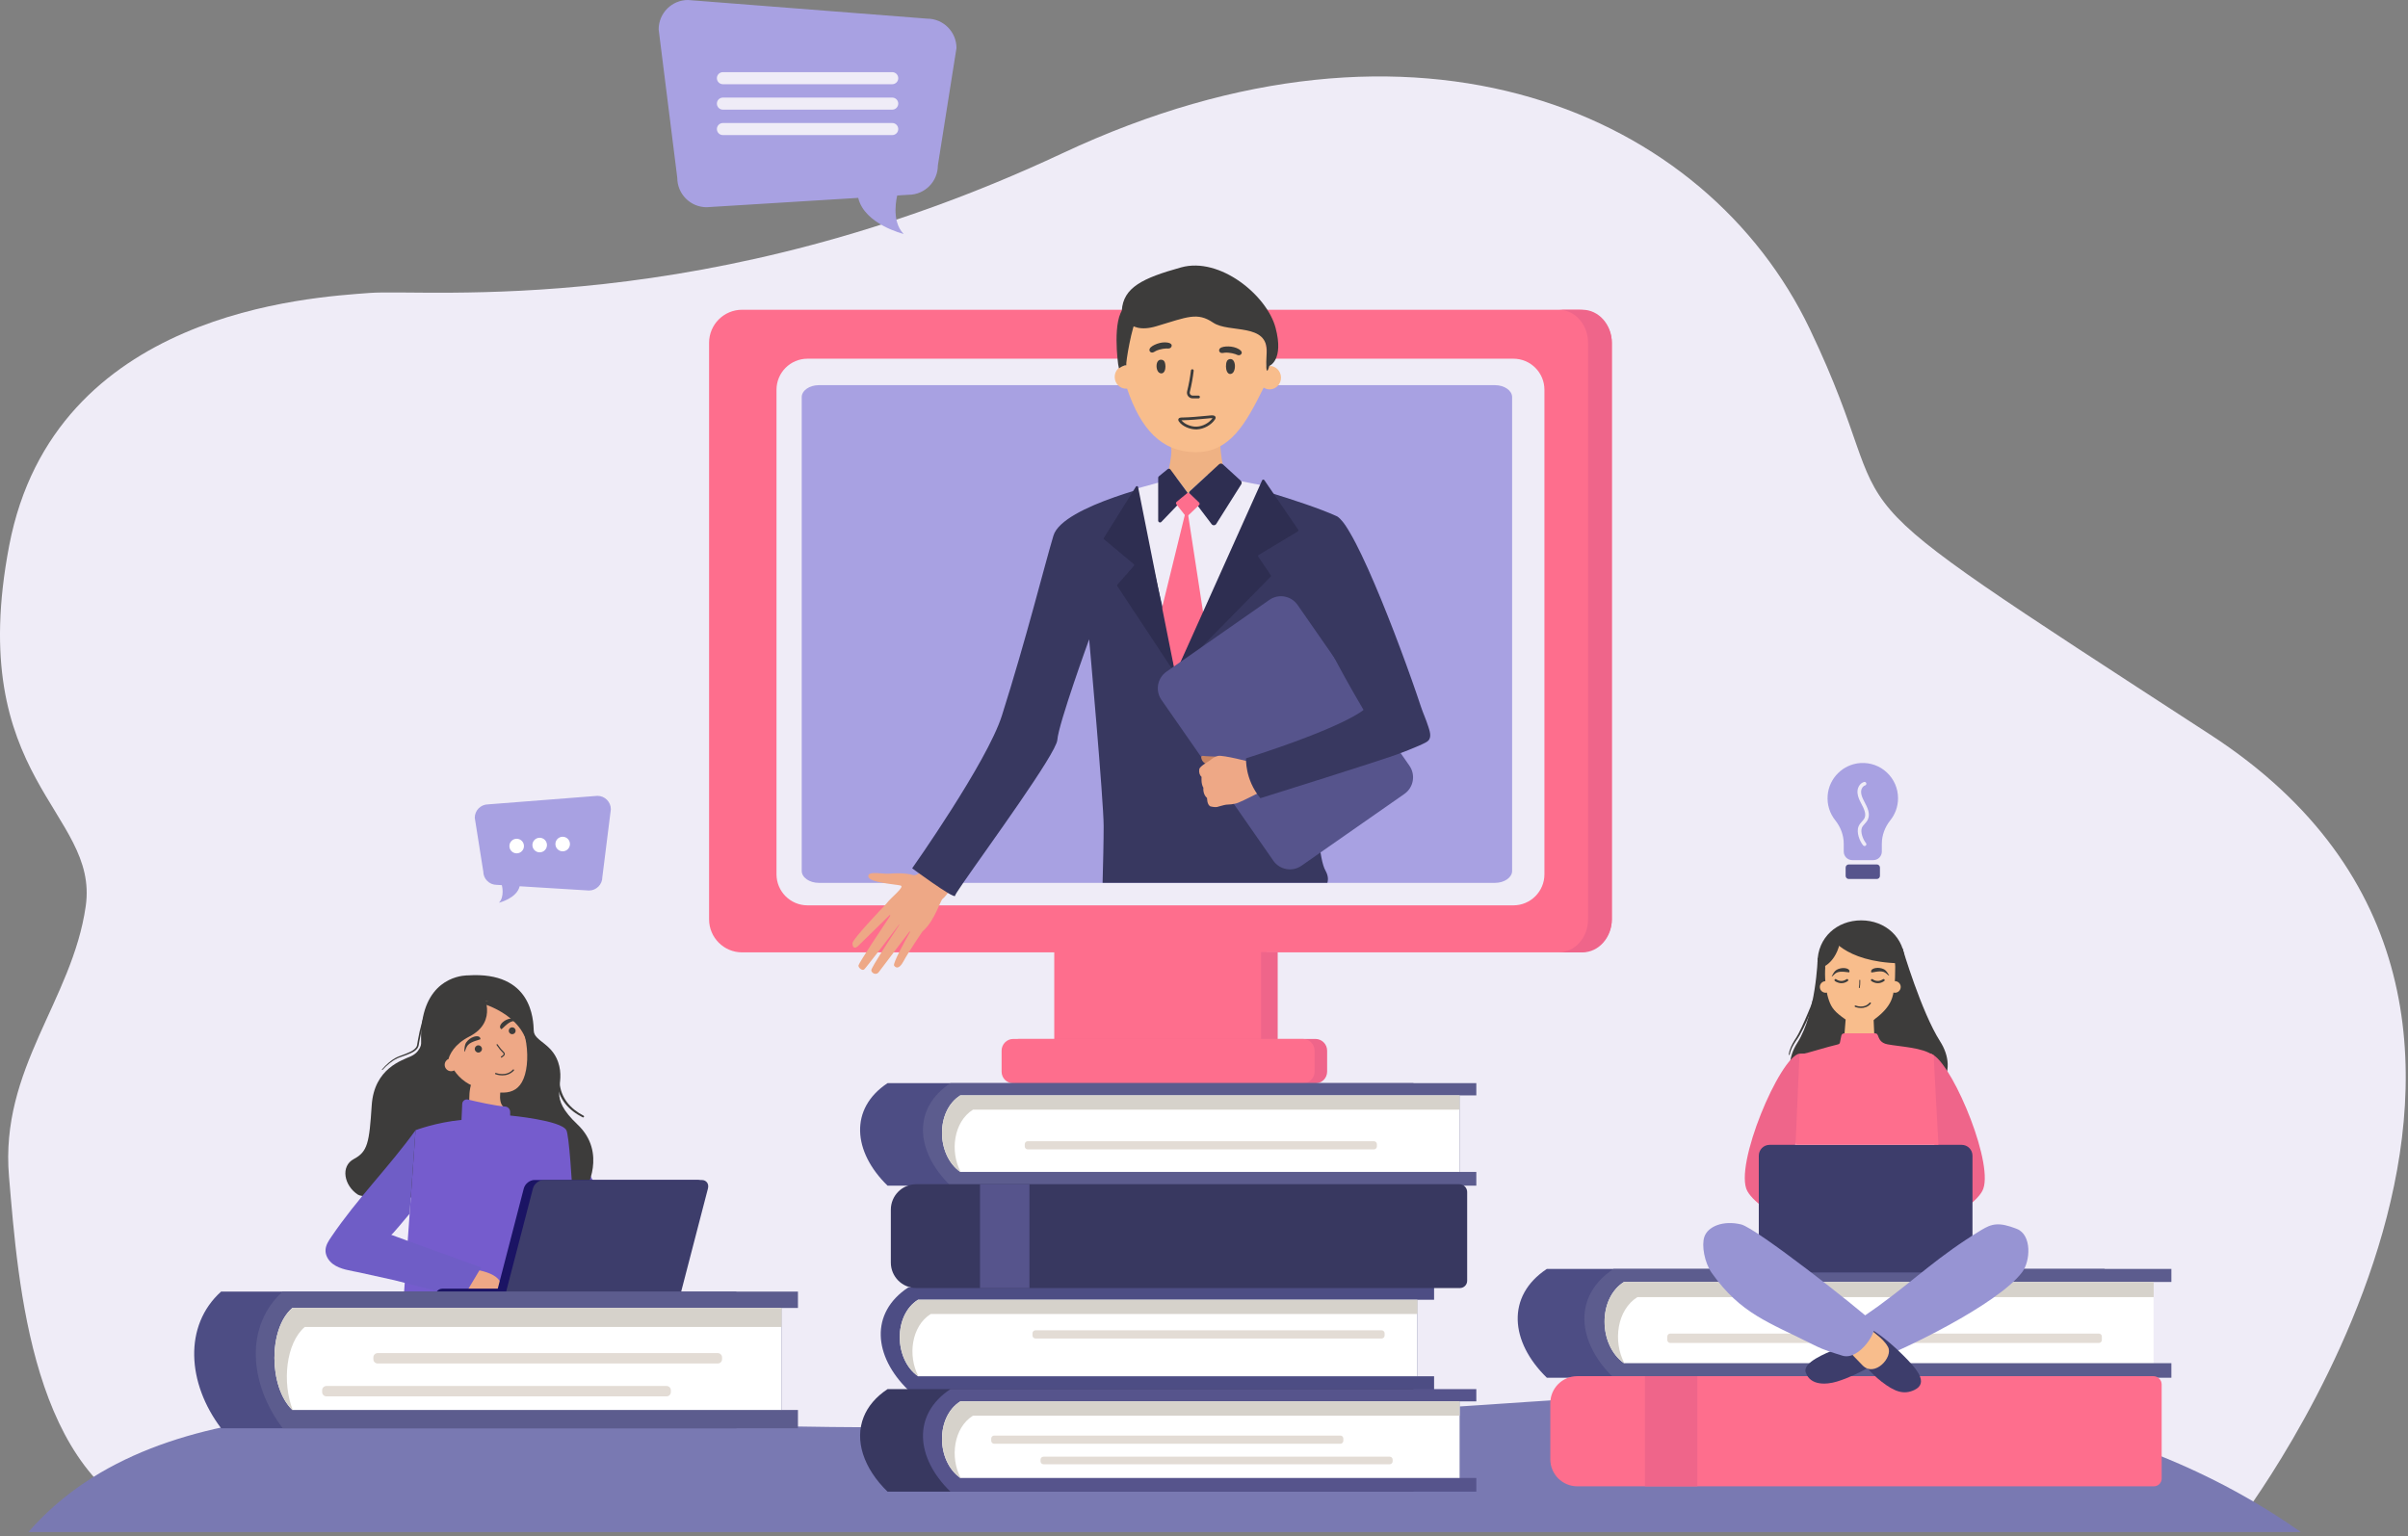<svg width="605" height="386" viewBox="0 0 605 386" fill="none" xmlns="http://www.w3.org/2000/svg">
<rect x="0" y="0" width="605" height="386" fill="#808080" stroke="none"/>
<path d="M562.146 382.891C562.146 382.891 661.669 253.744 555.36 184.639C449.05 115.535 480.717 137.058 454.705 82.681C428.692 28.302 356.31 -3.418 266.964 38.499C177.618 80.415 107.499 72.486 92.795 73.619C78.092 74.753 13.627 78.15 2.318 137.06C-8.991 195.97 24.936 203.9 21.544 227.69C18.15 251.477 -0.058 268.472 2.261 295.659C4.578 322.848 7.973 371.561 40.771 382.891H562.146Z" fill="#EFECF7"/>
<path d="M578.082 385.001H7.129C7.129 385.001 7.138 384.99 7.14 384.988C40.698 346.413 108.279 354.695 154.002 356.984C172.235 357.9 190.5 358.415 208.771 358.594C210.686 358.614 212.602 358.63 214.516 358.639C217.322 358.657 220.128 358.666 222.934 358.668C224.794 358.668 226.656 358.668 228.516 358.668C272.467 358.548 316.454 356.638 360.265 353.863C422.54 349.913 489.519 342.567 547.578 367.88C549.117 368.553 550.651 369.246 552.178 369.967C561.051 374.135 569.701 379.104 578.082 385.003V385.001Z" fill="#7979B2"/>
<path d="M396.675 77.84H186.447C181.867 77.84 178.154 81.559 178.154 86.147V231.019C178.154 235.607 181.867 239.326 186.447 239.326H264.878V262.153H318.244V239.326H396.675C401.255 239.326 404.968 235.607 404.968 231.019V86.147C404.968 81.559 401.255 77.84 396.675 77.84Z" fill="#FE6E8D"/>
<path d="M404.965 86.144V231.019C404.965 235.607 401.657 239.326 397.578 239.326H391.602C395.684 239.326 398.992 235.607 398.992 231.019V86.144C398.992 81.557 395.684 77.84 391.602 77.84H397.578C401.657 77.84 404.965 81.557 404.965 86.144Z" fill="#EF658A"/>
<path d="M380.236 90.14H202.888C198.583 90.14 195.093 93.636 195.093 97.949V219.7C195.093 224.013 198.583 227.509 202.888 227.509H380.236C384.541 227.509 388.031 224.013 388.031 219.7V97.949C388.031 93.636 384.541 90.14 380.236 90.14Z" fill="#EFECF7"/>
<path d="M379.915 99.798V218.848C379.915 220.505 377.98 221.86 375.618 221.86H205.728C203.366 221.86 201.431 220.505 201.431 218.848V99.798C201.431 98.144 203.366 96.788 205.728 96.788H375.618C377.98 96.788 379.915 98.146 379.915 99.798Z" fill="#A8A1E2"/>
<path d="M316.834 262.082H321.016V239.256H316.834V262.082Z" fill="#EF658A"/>
<path d="M291.168 177.57C291.168 177.57 291.157 177.57 291.15 177.568C291.155 177.568 291.161 177.568 291.166 177.57H291.168Z" fill="#242C37"/>
<path d="M306.535 111.19C306.535 111.19 306.899 119.07 308.983 121.489C310.207 122.91 303.797 124.682 298.735 124.771C295.187 124.832 292.436 122.828 292.436 122.828C292.436 122.828 294.981 113.964 294.137 112.196C293.295 110.428 306.535 111.19 306.535 111.19Z" fill="#EFB284"/>
<path d="M318.905 91.96C318.656 91.967 318.418 92.01 318.19 92.081C318.314 89.778 318.308 86.8 317.808 85.186C315.423 77.468 308.209 73.932 300.554 73.871C292.97 73.81 285.695 76.951 283.17 84.519C282.611 86.197 282.724 89.345 282.794 91.79C281.235 91.854 280.013 93.203 280.063 94.816C280.113 96.441 281.427 97.722 283.002 97.674C283.059 97.674 283.113 97.665 283.17 97.661C286.623 107.84 291.829 113.558 300.328 113.626C308.987 113.697 312.929 106.623 317.493 97.403C317.955 97.699 318.5 97.865 319.084 97.847C320.659 97.799 321.894 96.444 321.846 94.816C321.797 93.191 320.482 91.911 318.907 91.958L318.905 91.96Z" fill="#F8BD8C"/>
<path d="M292.759 91.462C292.644 90.789 292.334 90.397 291.653 90.397C291.148 90.397 290.612 90.816 290.576 91.92C290.569 92.142 290.594 92.362 290.634 92.579C290.673 92.785 290.743 92.983 290.836 93.173C291.017 93.547 291.331 93.81 291.755 93.835C292.119 93.855 292.42 93.599 292.58 93.27C292.761 92.903 292.816 92.482 292.816 92.076C292.816 91.87 292.793 91.666 292.759 91.462Z" fill="#3D3C3B"/>
<path d="M308.062 91.414C308.096 91.162 308.164 90.904 308.284 90.698C308.591 90.165 309.442 90.025 309.877 90.596C310.155 90.965 310.246 91.412 310.27 91.874C310.282 92.115 310.264 92.357 310.225 92.595C310.191 92.822 310.126 93.037 310.037 93.246C309.865 93.649 309.569 93.948 309.128 93.984C308.752 94.014 308.447 93.726 308.284 93.386C308.094 92.989 308.028 92.529 308.019 92.085C308.014 91.861 308.033 91.636 308.064 91.414H308.062Z" fill="#3D3C3B"/>
<path d="M311.732 88.107C311.135 87.529 310.2 87.232 309.368 87.117C308.91 87.053 308.444 87.04 307.98 87.078C307.279 87.139 306.349 87.307 306.295 88.01C306.283 88.155 306.331 88.304 306.417 88.415C306.627 88.69 306.865 88.737 307.256 88.699C307.634 88.662 307.777 88.56 308.691 88.638C309.275 88.694 309.856 88.808 310.408 89C310.524 89.048 310.635 89.102 310.75 89.15C311.114 89.302 311.445 89.352 311.743 89.095C311.809 89.041 311.854 88.978 311.904 88.907C312.04 88.712 312.031 88.402 311.73 88.105L311.732 88.107Z" fill="#3D3C3B"/>
<path d="M301.118 100.109H299.64C299.194 100.109 298.785 99.907 298.513 99.553C298.246 99.207 298.153 98.762 298.258 98.336C298.696 96.555 299.018 94.794 299.215 93.1C299.237 92.908 299.412 92.77 299.602 92.792C299.792 92.815 299.93 92.989 299.907 93.184C299.708 94.909 299.38 96.7 298.934 98.511C298.882 98.724 298.927 98.948 299.063 99.123C299.201 99.302 299.412 99.406 299.642 99.406H301.12C301.312 99.406 301.468 99.565 301.468 99.76C301.468 99.954 301.312 100.113 301.12 100.113L301.118 100.109Z" fill="#3D3C3B"/>
<path d="M233.487 215.636C233.487 215.636 231.36 220.496 229.324 219.886C227.287 219.276 224.262 219.455 223.314 219.56C222.044 219.7 217.915 218.73 218.159 220.276C218.401 221.822 224.9 222.187 226.26 222.524C227.461 222.821 223.791 225.557 222.683 227.107C221.252 228.605 214.218 236.021 214.19 237.005C214.161 238.1 214.724 238.546 215.578 237.733C216.272 237.071 221.61 231.833 223.563 229.915C223.606 229.972 223.651 230.026 223.696 230.083C221.8 232.928 215.885 241.842 215.693 242.581C215.557 243.098 216.598 244.025 217.1 243.63C217.512 243.306 223.719 235.185 225.893 232.332C225.914 232.35 225.934 232.366 225.957 232.384C224.058 235.255 218.872 243.168 218.906 243.825C218.942 244.528 220.108 245.158 220.748 244.333C221.268 243.664 226.55 236.683 228.523 234.075C228.572 234.097 228.622 234.12 228.672 234.14C227.346 236.502 224.273 242.103 224.631 242.638C224.907 243.052 225.767 243.891 227.004 241.563C228.24 239.238 231.763 234.072 231.772 234.059C231.824 234.02 231.874 233.977 231.923 233.934C234.971 231.173 236.232 226.21 236.874 225.831C237.515 225.453 240.314 221.497 240.314 221.497L233.492 215.638L233.487 215.636Z" fill="#EEA886"/>
<path d="M358.815 182.488C358.31 180.845 357.573 179.295 357.032 177.667C356.281 175.396 355.498 173.132 354.699 170.875C353.767 168.245 352.812 165.621 351.834 163.007C350.796 160.231 349.735 157.466 348.639 154.71C347.569 152.008 346.469 149.315 345.324 146.645C344.293 144.231 343.225 141.831 342.091 139.46C341.172 137.545 340.218 135.646 339.14 133.814C338.432 132.606 337.679 131.348 336.681 130.356C336.423 130.1 336.14 129.848 335.807 129.698C327.429 125.886 308.329 120.671 308.327 120.671C307.091 120.333 305.1 121.487 303.896 121.777C300.292 122.649 298.751 127.436 293.852 120.94C293.852 120.94 266.966 126.938 264.672 134.599C262.377 142.262 257.922 160.256 251.722 179.83C248.016 191.536 229.177 218.204 229.177 218.204C229.177 218.204 231.686 220.058 234.286 221.854C237.071 223.78 239.956 225.643 239.956 225.088C239.956 224.902 240.73 223.712 242.008 221.854C248.054 213.075 265.394 189.36 265.649 185.945C265.955 181.808 273.646 160.65 273.646 160.65C273.646 160.65 277.289 201.33 277.289 207.613C277.289 211.418 277.137 217.581 277.02 221.854H333.495C333.778 220.945 333.658 219.927 333.022 218.789C331.42 215.922 330.836 206.588 330.755 196.307C331.207 196.167 331.655 196.029 332.108 195.886C334.979 194.986 337.846 194.068 340.706 193.13C343.449 192.23 346.189 191.307 348.904 190.34C351.097 189.558 353.283 188.753 355.425 187.844C356.109 187.554 356.801 187.282 357.469 186.947C357.917 186.722 358.412 186.523 358.785 186.18C359.824 185.24 359.152 183.56 358.822 182.481L358.815 182.488ZM342.582 178.39C342.134 179.508 336.837 181.84 330.852 184.166C331.115 172.482 331.775 162.393 332.051 162.257C332.662 161.949 343.652 175.736 342.582 178.39Z" fill="#383860"/>
<path d="M281.846 78.017C281.846 78.017 282.688 84.329 290.528 81.983C298.368 79.639 300.799 78.377 304.806 81.081C308.811 83.785 318.67 81.029 318.242 88.629C317.814 96.228 318.905 91.958 318.905 91.958C318.905 91.958 322.643 90.562 320.484 82.384C318.323 74.207 306.473 64.488 296.751 67.194C287.028 69.9 282.249 72.244 281.848 78.014L281.846 78.017Z" fill="#3D3C3B"/>
<path d="M280.932 91.543C280.932 91.543 279.328 80.168 282.502 77.266C285.677 74.365 286.908 78.103 285.647 79.945C284.387 81.788 282.796 91.138 282.975 91.813C282.975 91.813 282.534 91.611 281.136 92.556L280.932 91.541V91.543Z" fill="#3D3C3B"/>
<path d="M300.504 107.915C299.047 107.915 297.058 107.178 296.183 105.897C296.07 105.732 296.024 105.578 296.042 105.428C296.106 104.923 296.739 104.921 297.045 104.918H297.119C299.086 104.88 301.086 104.687 303.018 104.504L303.892 104.42C304.498 104.349 305.111 104.311 305.344 104.694C305.43 104.832 305.487 105.066 305.272 105.387C304.333 106.797 302.509 107.81 300.735 107.912C300.661 107.917 300.584 107.919 300.504 107.919V107.915ZM296.834 105.616C297.642 106.664 299.452 107.287 300.695 107.214C302.231 107.126 303.808 106.267 304.645 105.068C304.523 105.059 304.319 105.063 303.969 105.104C303.926 105.109 303.892 105.113 303.865 105.115L303.082 105.19C301.136 105.376 299.122 105.571 297.131 105.607H297.045C296.999 105.607 296.916 105.607 296.834 105.614V105.616Z" fill="#3D3C3B"/>
<path d="M318.78 122.291L300.009 161.01C300.009 161.01 294.54 159.843 293.866 159.322C293.189 158.801 285.471 122.815 285.471 122.815L290.992 121.292L295.574 120.027L298.332 123.769C298.355 123.801 298.375 123.835 298.387 123.871C298.389 123.873 298.389 123.871 298.389 123.871C298.497 123.835 298.613 123.837 298.715 123.882C298.733 123.715 298.81 123.554 298.941 123.434L303.46 119.274L311.85 120.929L318.78 122.293V122.291Z" fill="#EFECF7"/>
<path d="M298.292 124.37L295.769 127.001L291.793 131.146C291.501 131.452 290.99 131.244 290.99 130.822V120.054C290.99 119.911 291.053 119.78 291.164 119.691L293.386 117.883C293.594 117.715 293.897 117.753 294.056 117.969L295.574 120.027L298.332 123.769C298.355 123.801 298.375 123.835 298.387 123.871C298.389 123.873 298.389 123.871 298.389 123.871C298.454 124.039 298.42 124.234 298.292 124.367V124.37Z" fill="#2E2E51"/>
<path d="M311.861 121.7L305.575 131.666C305.31 132.08 304.713 132.108 304.414 131.715L300.986 127.191L298.855 124.379C298.742 124.231 298.697 124.052 298.712 123.882C298.73 123.715 298.807 123.554 298.939 123.433L303.457 119.274L306.277 116.679C306.544 116.432 306.96 116.432 307.229 116.679L311.739 120.802C311.782 120.841 311.816 120.884 311.847 120.929C312.004 121.158 312.013 121.459 311.861 121.702V121.7Z" fill="#2E2E51"/>
<path d="M301.258 126.935L300.986 127.194L298.459 129.596C298.264 129.782 297.952 129.762 297.785 129.549L295.769 127.001L295.56 126.741C295.406 126.543 295.434 126.258 295.628 126.099L298.248 123.95C298.291 123.916 298.337 123.889 298.384 123.871C298.387 123.873 298.387 123.871 298.387 123.871C298.495 123.835 298.611 123.837 298.712 123.882C298.764 123.903 298.814 123.935 298.857 123.975L301.256 126.269C301.443 126.45 301.443 126.756 301.256 126.938L301.258 126.935Z" fill="#FE6E8D"/>
<path d="M298.194 127.318L302.387 154.598L295.28 169.313L291.598 154.209L298.194 127.318Z" fill="#FE6E8D"/>
<path d="M285.937 122.391L294.983 167.821C295.047 168.143 294.624 168.318 294.443 168.044L280.717 147.28C280.642 147.167 280.654 147.019 280.742 146.917L284.894 142.198C285.005 142.071 284.989 141.879 284.862 141.772L277.411 135.539C277.296 135.444 277.271 135.279 277.35 135.152L285.394 122.294C285.537 122.065 285.887 122.128 285.939 122.393L285.937 122.391Z" fill="#2E2E51"/>
<path d="M317.102 120.705L296.02 167.672C295.873 168.001 296.291 168.288 296.542 168.03L319.231 144.936C319.339 144.827 319.353 144.655 319.267 144.528L316.14 139.909C316.036 139.755 316.083 139.546 316.242 139.451L326.055 133.554C326.214 133.458 326.261 133.248 326.155 133.094L317.66 120.657C317.518 120.449 317.203 120.478 317.102 120.707V120.705Z" fill="#2E2E51"/>
<path d="M352.848 199.51L326.992 217.554C324.688 219.161 321.521 218.594 319.916 216.287L291.809 175.874C290.204 173.567 290.77 170.394 293.074 168.787L318.93 150.743C321.233 149.136 324.401 149.703 326.005 152.01L354.113 192.422C355.717 194.73 355.152 197.903 352.848 199.51Z" fill="#56548C"/>
<path d="M305.614 190.136C305.614 190.136 303 190.063 302.199 189.948C301.4 189.832 301.928 191.536 302.858 191.858C303.785 192.18 305.614 190.136 305.614 190.136Z" fill="#C98462"/>
<path d="M304.086 202.64C304.086 202.64 305.229 202.917 305.786 202.794C305.786 202.794 306.783 202.493 307.505 202.323C307.736 202.268 307.935 202.227 308.069 202.214C308.625 202.159 309.856 202.203 311.153 201.695C312.445 201.189 316.832 198.934 316.832 198.934L315.579 194.848L314.633 191.611C314.633 191.611 307.218 189.635 305.96 189.968C305.838 190.002 305.715 190.038 305.605 190.081C304.566 190.466 303.955 191.192 303.432 191.455C303.242 191.552 301.405 192.658 301.31 193.293C301.174 194.172 301.439 194.836 301.891 195.244C301.891 195.244 301.706 196.978 302.349 197.96C302.349 197.96 302.125 199.555 303.272 200.548C303.272 200.548 303.226 202.191 304.089 202.635L304.086 202.64Z" fill="#EEA886"/>
<path d="M313.074 190.566C313.074 190.566 312.703 195.781 316.66 200.584C316.66 200.584 347.854 190.833 351.57 189.372C355.285 187.907 338.068 142.085 338.068 142.085L325.401 146.405L332.205 159.295C332.205 159.295 335.574 166.516 342.58 178.392C342.58 178.392 338.269 182.495 313.072 190.566H313.074Z" fill="#383860"/>
<path d="M293.92 86.255C293.153 85.936 292.173 85.999 291.359 86.197C290.91 86.305 290.469 86.462 290.053 86.668C289.422 86.981 288.618 87.477 288.822 88.15C288.865 88.291 288.962 88.411 289.084 88.484C289.381 88.663 289.618 88.62 289.969 88.44C290.309 88.268 290.404 88.123 291.282 87.86C291.845 87.699 292.429 87.593 293.013 87.572C293.137 87.572 293.261 87.584 293.386 87.586C293.782 87.593 294.105 87.52 294.293 87.173C294.334 87.099 294.354 87.024 294.375 86.94C294.431 86.709 294.309 86.423 293.922 86.255H293.92Z" fill="#3D3C3B"/>
<path d="M330.495 261.08H256.008C254.383 261.08 253.066 262.4 253.066 264.027V269.294C253.066 270.922 254.383 272.241 256.008 272.241H330.495C332.119 272.241 333.436 270.922 333.436 269.294V264.027C333.436 262.4 332.119 261.08 330.495 261.08Z" fill="#EF658A"/>
<path d="M327.343 261.08H254.589C252.965 261.08 251.648 262.4 251.648 264.027V269.294C251.648 270.922 252.965 272.241 254.589 272.241H327.343C328.967 272.241 330.284 270.922 330.284 269.294V264.027C330.284 262.4 328.967 261.08 327.343 261.08Z" fill="#FE6E8D"/>
<path d="M301.652 283.374C301.652 284.09 301.07 284.673 300.355 284.673C299.64 284.673 299.059 284.09 299.059 283.374C299.059 282.658 299.638 282.075 300.355 282.075C301.072 282.075 301.652 282.656 301.652 283.374Z" fill="white"/>
<path d="M360.308 349.301H228.185C219.458 340.804 218.515 329.929 228.185 323.531H360.308V326.615H356.122V345.851H360.308V349.301Z" fill="#4D4D84"/>
<path d="M356.122 345.851H230.659C224.615 341.59 224.438 330.518 230.659 326.615H356.122V345.851Z" fill="white"/>
<path d="M230.749 345.851H230.659C227.613 343.705 226.058 339.827 226.061 336.01C226.061 332.252 227.574 328.551 230.659 326.615H356.122V330.201H233.844C228.971 333.258 228.027 340.715 230.751 345.851H230.749Z" fill="#D6D2CB"/>
<path d="M350.934 371.4H355.12V374.849H222.997C216.949 368.959 214.639 361.93 217.012 356.039C218.06 353.431 220.028 351.042 222.997 349.079H355.122V352.164H350.936V371.402L350.934 371.4Z" fill="#383860"/>
<path d="M370.92 374.847H238.798C230.07 366.35 229.127 355.475 238.798 349.077H370.92V352.161H366.734V371.4H370.92V374.849V374.847Z" fill="#56548C"/>
<path d="M366.734 371.4H241.273C235.229 367.137 235.053 356.067 241.273 352.164H366.734V371.4Z" fill="white"/>
<path d="M241.361 371.4H241.273C238.227 369.251 236.673 365.375 236.673 361.559C236.673 357.801 238.187 354.099 241.273 352.164H366.734V355.749H244.457C239.583 358.807 238.639 366.264 241.364 371.402L241.361 371.4Z" fill="#D6D2CB"/>
<path d="M355.12 297.955H222.999C214.272 289.458 213.328 278.583 222.999 272.184H355.122V275.269H350.936V294.505H355.122V297.955H355.12Z" fill="#4D4D84"/>
<path d="M370.92 297.955H238.798C230.07 289.458 229.127 278.583 238.798 272.184H370.92V275.269H366.734V294.505H370.92V297.955Z" fill="#5C5C8E"/>
<path d="M366.734 294.505H241.273C235.229 290.244 235.053 279.172 241.273 275.269H366.734V294.505Z" fill="white"/>
<path d="M241.361 294.505H241.273C238.227 292.359 236.673 288.481 236.673 284.664C236.673 280.906 238.187 277.205 241.273 275.269H366.734V278.855H244.457C239.583 281.915 238.639 289.371 241.364 294.507L241.361 294.505Z" fill="#D6D2CB"/>
<path d="M366.798 323.68H230.213C226.683 323.68 223.818 320.813 223.818 317.277V303.991C223.818 300.453 226.681 297.585 230.213 297.585H366.653C367.739 297.585 368.619 298.467 368.619 299.555V321.853C368.619 322.862 367.802 323.68 366.796 323.68H366.798Z" fill="#383860"/>
<path d="M258.646 297.585H246.224V323.68H258.646V297.585Z" fill="#56548C"/>
<path d="M262.183 366.055H349.149C349.565 366.055 349.902 366.393 349.902 366.81V367.211C349.902 367.628 349.565 367.966 349.149 367.966H262.183C261.767 367.966 261.429 367.628 261.429 367.211V366.81C261.429 366.393 261.767 366.055 262.183 366.055Z" fill="#E3DCD5"/>
<path d="M336.758 360.751H249.79C249.374 360.751 249.036 361.089 249.036 361.506V362.055C249.036 362.472 249.374 362.809 249.79 362.809H336.758C337.174 362.809 337.511 362.472 337.511 362.055V361.506C337.511 361.089 337.174 360.751 336.758 360.751Z" fill="#E3DCD5"/>
<path d="M258.221 286.781H345.186C345.603 286.781 345.94 287.118 345.94 287.536V288.084C345.94 288.501 345.603 288.839 345.186 288.839H258.221C257.804 288.839 257.467 288.501 257.467 288.084V287.536C257.467 287.118 257.804 286.781 258.221 286.781Z" fill="#E3DCD5"/>
<path d="M260.158 334.301H347.123C347.54 334.301 347.877 334.639 347.877 335.056V335.604C347.877 336.021 347.54 336.359 347.123 336.359H260.158C259.741 336.359 259.404 336.021 259.404 335.604V335.056C259.404 334.639 259.741 334.301 260.158 334.301Z" fill="#E3DCD5"/>
<path d="M172.862 0.002L232.937 4.687C237.01 4.687 240.311 7.996 240.311 12.074L235.634 41.562C235.634 45.641 232.333 48.948 228.26 48.948L225.425 49.123C225.425 49.123 223.741 55.483 227.043 58.787C227.043 58.787 217.209 56.407 215.623 49.726L177.539 52.072C173.466 52.072 170.165 48.765 170.165 44.685L165.485 7.387C165.485 3.307 168.787 0 172.86 0L172.862 0.002Z" fill="#A8A1E2"/>
<path d="M180.114 19.646C180.114 20.483 180.793 21.163 181.628 21.163H224.169C225.004 21.163 225.683 20.485 225.683 19.646C225.683 18.808 225.006 18.13 224.169 18.13H181.628C180.793 18.13 180.114 18.808 180.114 19.646Z" fill="#EFECF7"/>
<path d="M180.114 26.038C180.114 26.874 180.793 27.554 181.628 27.554H224.169C225.004 27.554 225.683 26.874 225.683 26.038C225.683 25.202 225.006 24.522 224.169 24.522H181.628C180.793 24.522 180.114 25.202 180.114 26.038Z" fill="#EFECF7"/>
<path d="M180.114 32.43C180.114 33.268 180.793 33.946 181.628 33.946H224.169C225.004 33.946 225.683 33.268 225.683 32.43C225.683 31.591 225.006 30.913 224.169 30.913H181.628C180.793 30.913 180.114 31.591 180.114 32.43Z" fill="#EFECF7"/>
<path d="M142.297 284.013L154.31 306.779L138.077 305.478L142.297 284.013Z" fill="#6F5DC6"/>
<path d="M117.565 245.111C117.436 245.12 117.305 245.11 117.176 245.117C116.823 245.133 116.473 245.172 116.124 245.226C115.608 245.305 115.097 245.421 114.597 245.571C113.972 245.756 113.361 245.997 112.777 246.287C112.096 246.625 111.449 247.035 110.852 247.506C110.164 248.05 109.546 248.676 109.003 249.365C108.37 250.172 107.845 251.06 107.419 251.994C106.906 253.123 106.539 254.317 106.286 255.53C105.969 257.033 105.822 258.569 105.786 260.106C105.772 260.666 105.797 261.223 105.804 261.783C105.808 262.107 105.822 262.416 105.727 262.726C105.575 263.216 105.326 263.676 105.01 264.077C104.562 264.648 103.973 265.097 103.315 265.403C101.127 266.423 94.001 268.411 93.39 277.789C92.779 287.168 92.372 289.412 88.912 291.248C85.453 293.084 86.469 297.978 89.931 300.219C93.391 302.463 147.132 298.995 147.132 298.995C147.132 298.995 152.629 289.718 145.096 282.581C137.563 275.444 141.84 273.61 140.516 267.898C139.193 262.189 134.205 261.781 134.104 259.027C134.002 256.275 133.696 244.041 117.563 245.111H117.565Z" fill="#3D3C3B"/>
<path d="M131.9 270.024C130.225 275.899 125.494 275.002 119.833 273.263C114.174 271.527 110.938 265.355 112.612 259.478C114.284 253.603 120.229 250.244 125.89 251.983C131.549 253.719 133.572 264.147 131.9 270.024Z" fill="#EEA886"/>
<path d="M121.184 249.408C121.184 249.408 125.415 256.627 117.946 260.466C110.474 264.306 112.563 270.505 112.563 270.505C112.563 270.505 108.458 268.773 109.322 261.849C110.187 254.924 108.026 252.977 113.21 251.031C118.394 249.084 121.184 249.408 121.184 249.408Z" fill="#3D3C3B"/>
<path d="M126.139 272.236C126.139 272.236 124.727 276.942 126.621 278.24C128.515 279.539 118.104 279.267 118.104 279.267C118.104 279.267 117.264 273.66 119.005 271.101C120.749 268.535 126.139 272.234 126.139 272.234V272.236Z" fill="#EEA886"/>
<path d="M114.934 267.583C114.934 268.472 114.217 269.19 113.33 269.19C112.443 269.19 111.725 268.472 111.725 267.583C111.725 266.695 112.443 265.976 113.33 265.976C114.217 265.976 114.934 266.695 114.934 267.583Z" fill="#EEA886"/>
<path d="M121.093 263.594C121.093 264.095 120.688 264.5 120.188 264.5C119.688 264.5 119.283 264.095 119.283 263.594C119.283 263.093 119.688 262.687 120.188 262.687C120.688 262.687 121.093 263.093 121.093 263.594Z" fill="#3D3C3B"/>
<path d="M128.687 259.895C129.165 259.895 129.553 259.506 129.553 259.027C129.553 258.547 129.165 258.159 128.687 258.159C128.208 258.159 127.82 258.547 127.82 259.027C127.82 259.506 128.208 259.895 128.687 259.895Z" fill="#3D3C3B"/>
<path d="M120.722 261.153C120.724 261.189 119.548 261.529 119.434 261.57C118.76 261.815 118.054 262.08 117.556 262.631C117.341 262.866 117.206 263.161 117.083 263.458C116.968 263.737 116.875 264.122 116.669 264.34C116.64 264.247 116.654 264.138 116.66 264.041C116.701 263.508 116.735 262.95 116.9 262.443C117.131 261.738 117.846 261.133 118.461 260.786C119.072 260.444 120.64 259.99 120.72 261.153H120.722Z" fill="#3D3C3B"/>
<path d="M125.992 258.648C126.024 258.669 126.897 257.812 126.99 257.733C127.535 257.266 128.114 256.783 128.838 256.622C129.151 256.552 129.472 256.579 129.791 256.622C130.09 256.661 130.47 256.77 130.762 256.699C130.696 256.629 130.594 256.586 130.506 256.543C130.024 256.314 129.522 256.067 129.001 255.963C128.275 255.815 127.397 256.139 126.793 256.504C126.193 256.867 125.026 258.007 125.994 258.651L125.992 258.648Z" fill="#3D3C3B"/>
<path d="M107.132 254.67C106.643 256.212 106.186 257.758 105.829 259.33C105.65 260.117 105.494 260.908 105.356 261.704L105.256 262.3L105.209 262.599C105.188 262.703 105.157 262.819 105.129 262.925C104.982 263.36 104.677 263.707 104.347 263.972C104.014 264.242 103.645 264.444 103.274 264.623C102.901 264.8 102.523 264.956 102.14 265.099C101.76 265.242 101.376 265.375 100.993 265.509L100.421 265.709C100.233 265.779 100.052 265.847 99.871 265.931C99.151 266.262 98.482 266.71 97.855 267.209C97.228 267.708 96.638 268.263 96.103 268.859H96.101C96.07 268.898 96.015 268.9 95.979 268.868C95.945 268.836 95.941 268.784 95.97 268.748C96.499 268.122 97.074 267.547 97.699 267.019C98.321 266.49 99.002 266.024 99.746 265.663C99.932 265.575 100.129 265.498 100.317 265.423L100.887 265.212C101.267 265.072 101.645 264.933 102.018 264.784C102.392 264.636 102.76 264.478 103.113 264.301C103.469 264.124 103.81 263.925 104.102 263.68C104.394 263.435 104.636 263.141 104.745 262.801C104.763 262.712 104.786 262.631 104.804 262.538L104.851 262.236L104.951 261.636C105.089 260.833 105.243 260.035 105.421 259.24C105.6 258.447 105.802 257.655 106.023 256.874C106.247 256.092 106.498 255.319 106.756 254.548C106.79 254.444 106.903 254.389 107.008 254.423C107.109 254.457 107.166 254.568 107.132 254.673V254.67Z" fill="#3D3C3B"/>
<path d="M117.57 276.314C119.817 276.855 124.295 277.873 126.913 278.066C127.628 278.118 128.178 278.716 128.178 279.435V280.332C128.178 280.332 140.982 281.52 142.297 284.011C143.612 286.502 145.232 327.338 145.232 327.338H101.337L104.41 284.011C104.41 284.011 109.526 282.057 115.95 281.429L116.133 277.399C116.167 276.665 116.857 276.144 117.57 276.314Z" fill="#755CCD"/>
<path d="M120.896 318.494C119.482 320.861 118.065 323.227 116.651 325.598C116.296 326.196 106.532 323.637 101.686 322.375C100.421 322.044 99.493 321.801 99.147 321.726C96.232 321.083 93.311 320.434 90.397 319.791C88.159 319.297 85.509 319.043 83.627 317.628C82.516 316.788 81.699 315.45 81.79 314.054C81.864 312.866 82.554 311.822 83.226 310.838C89.738 301.192 97.595 293.451 104.408 284.013L102.921 304.997C101.769 306.348 98.538 310.298 98.291 310.298C99.669 310.808 101.054 311.314 102.437 311.813C108.578 314.065 114.735 316.287 120.896 318.494Z" fill="#6F5DC6"/>
<path d="M126.39 325.16H116.988L116.984 325.042C118.14 323.107 119.296 321.171 120.448 319.242L120.518 319.251C123.028 319.795 125.424 320.84 125.824 322.631L126.392 325.16H126.39Z" fill="#EEA886"/>
<path fill-rule="evenodd" clip-rule="evenodd" d="M167.205 327.338H126.277C125.107 327.338 124.401 326.382 124.704 325.21L131.599 298.655C131.902 297.483 133.108 296.527 134.278 296.527H175.206C176.376 296.527 177.082 297.486 176.779 298.655L169.884 325.21C169.581 326.382 168.375 327.338 167.205 327.338Z" fill="url(#paint0_linear_111_20)"/>
<path fill-rule="evenodd" clip-rule="evenodd" d="M129.82 327.338H111.151C110.187 327.338 109.401 326.549 109.401 325.586C109.401 324.62 110.189 323.834 111.151 323.834H129.82C130.784 323.834 131.572 324.62 131.572 325.586C131.572 326.552 130.784 327.338 129.82 327.338Z" fill="url(#paint1_linear_111_20)"/>
<path fill-rule="evenodd" clip-rule="evenodd" d="M168.298 327.338H128.578C127.408 327.338 126.7 326.379 127.006 325.21L133.9 298.655C134.203 297.483 135.409 296.527 136.579 296.527H176.299C177.469 296.527 178.177 297.483 177.872 298.655L170.977 325.21C170.674 326.382 169.468 327.338 168.298 327.338Z" fill="#3D3D6B"/>
<path d="M125.969 265.783C125.926 265.783 125.885 265.765 125.856 265.731C125.804 265.668 125.811 265.575 125.874 265.523C125.953 265.455 126.039 265.4 126.121 265.344C126.22 265.278 126.313 265.215 126.392 265.138C126.589 264.945 126.585 264.77 126.377 264.555C126.257 264.433 126.164 264.34 126.08 264.258C125.745 263.929 125.578 263.766 124.774 262.619C124.727 262.551 124.743 262.458 124.811 262.413C124.879 262.366 124.969 262.381 125.017 262.449C125.804 263.574 125.965 263.732 126.288 264.045C126.374 264.129 126.469 264.222 126.591 264.347C126.913 264.677 126.915 265.042 126.603 265.348C126.505 265.443 126.395 265.518 126.288 265.589C126.209 265.641 126.137 265.691 126.069 265.747C126.042 265.77 126.008 265.781 125.974 265.781L125.969 265.783Z" fill="#3D3C3B"/>
<path d="M126.207 270.244C125.236 270.244 124.494 269.954 124.478 269.947C124.392 269.913 124.349 269.816 124.385 269.727C124.419 269.641 124.517 269.6 124.605 269.634C124.63 269.646 127.175 270.634 128.872 268.782C128.936 268.714 129.042 268.709 129.11 268.773C129.178 268.836 129.182 268.943 129.119 269.011C128.221 269.99 127.114 270.244 126.204 270.244H126.207Z" fill="#3D3C3B"/>
<path d="M140.602 272.071C140.672 272.957 140.86 273.834 141.175 274.666C141.489 275.498 141.928 276.282 142.469 276.994C143.555 278.419 145.024 279.537 146.623 280.373C146.736 280.432 146.779 280.573 146.721 280.686C146.662 280.797 146.526 280.842 146.413 280.786C144.75 279.956 143.195 278.83 142.016 277.345C141.43 276.604 140.944 275.777 140.591 274.895C140.238 274.013 140.016 273.077 139.923 272.132C139.905 271.946 140.041 271.779 140.229 271.76C140.414 271.742 140.582 271.878 140.6 272.066V272.073L140.602 272.071Z" fill="#3D3C3B"/>
<path d="M120.188 251.878C120.188 251.878 131.698 254.546 132.744 263.796C132.744 263.796 133.884 248.519 120.188 251.878Z" fill="#3D3C3B"/>
<path d="M185.001 358.913H55.553C47.002 347.59 46.079 333.097 55.553 324.568H185.001V328.68H180.901V354.317H185.001V358.913Z" fill="#4D4D84"/>
<path d="M200.481 358.913H71.032C62.482 347.59 61.556 333.097 71.032 324.568H200.481V328.68H196.378V354.317H200.481V358.913Z" fill="#5C5C8E"/>
<path d="M196.381 354.317H73.456C67.534 348.637 67.36 333.882 73.456 328.68H196.381V354.317Z" fill="white"/>
<path d="M73.544 354.317H73.456C70.471 351.454 68.948 346.289 68.948 341.2C68.948 336.194 70.431 331.259 73.456 328.68H196.381V333.458H76.576C71.802 337.535 70.876 347.472 73.544 354.317Z" fill="#D6D2CB"/>
<path d="M180.342 340.033H94.879C94.286 340.033 93.805 340.515 93.805 341.11V341.563C93.805 342.157 94.286 342.639 94.879 342.639H180.342C180.936 342.639 181.417 342.157 181.417 341.563V341.11C181.417 340.515 180.936 340.033 180.342 340.033Z" fill="#E3DCD5"/>
<path d="M167.474 348.294H82.011C81.418 348.294 80.936 348.776 80.936 349.371V349.824C80.936 350.419 81.418 350.901 82.011 350.901H167.474C168.068 350.901 168.549 350.419 168.549 349.824V349.371C168.549 348.776 168.068 348.294 167.474 348.294Z" fill="#E3DCD5"/>
<path d="M150.103 199.99L122.652 202.132C120.792 202.132 119.283 203.644 119.283 205.507L121.421 218.982C121.421 220.847 122.93 222.356 124.79 222.356L126.087 222.436C126.087 222.436 126.856 225.341 125.347 226.853C125.347 226.853 129.841 225.765 130.565 222.712L147.967 223.784C149.827 223.784 151.337 222.273 151.337 220.409L153.475 203.367C153.475 201.504 151.966 199.993 150.106 199.993L150.103 199.99Z" fill="#A8A1E2"/>
<path d="M131.642 212.608C131.642 213.619 130.823 214.44 129.814 214.44C128.804 214.44 127.985 213.619 127.985 212.608C127.985 211.597 128.802 210.777 129.814 210.777C130.825 210.777 131.642 211.597 131.642 212.608Z" fill="white"/>
<path d="M137.421 212.357C137.421 213.367 136.602 214.188 135.593 214.188C134.583 214.188 133.764 213.367 133.764 212.357C133.764 211.346 134.581 210.525 135.593 210.525C136.604 210.525 137.421 211.346 137.421 212.357Z" fill="white"/>
<path d="M143.2 212.103C143.2 213.114 142.383 213.934 141.372 213.934C140.36 213.934 139.543 213.114 139.543 212.103C139.543 211.092 140.362 210.271 141.372 210.271C142.381 210.271 143.2 211.092 143.2 212.103Z" fill="white"/>
<path d="M487.431 261.665C482.733 254.313 478.024 238.363 478.024 238.363L470.392 237.606V237.225L469.693 237.415L468.996 237.225V237.606L456.694 240.804C456.694 240.804 456.284 254.682 451.587 262.035C446.944 269.299 450.277 278.376 469.693 277.039C489.112 278.376 492.071 268.932 487.431 261.667V261.665Z" fill="#3D3C3B"/>
<path d="M478.586 241.906C478.586 248.229 473.673 253.354 467.614 253.354C461.554 253.354 456.642 248.229 456.642 241.906C456.642 235.582 461.554 231.282 467.614 231.282C473.673 231.282 478.586 235.584 478.586 241.906Z" fill="#3D3C3B"/>
<path d="M467.247 234.999C457.768 234.836 458.583 243.236 458.583 243.236C458.583 243.236 458.217 247.678 459.533 251.441C460.199 253.34 461.047 254.358 463.71 256.203C463.672 256.826 463.33 260.688 463.142 263.701C463.036 265.38 463.183 266.667 463.183 266.667C463.183 266.667 466.489 266.817 471.911 266.529L471.793 265.192L470.958 263.451L470.935 260.657L470.741 256.357L471.166 255.978C473.098 254.544 474.44 253.003 475.124 251.466C475.979 249.546 476.162 246.556 476.162 243.231C476.162 243.231 476.728 235.158 467.247 234.995V234.999Z" fill="#F8BD8C"/>
<path d="M459.676 235.045C459.676 235.045 462.975 241.74 477.228 242.071C477.228 242.071 478.769 235.736 471.463 233.218C464.158 230.702 459.676 235.042 459.676 235.042V235.045Z" fill="#3D3C3B"/>
<path d="M457.649 243.188C457.649 243.188 462.047 241.894 462.615 234.614C462.615 234.614 458.16 235.294 457.649 243.188Z" fill="#3D3C3B"/>
<path d="M464.622 244.34C464.611 244.369 463.532 244.224 463.425 244.218C462.79 244.172 462.12 244.136 461.52 244.39C461.262 244.499 461.049 244.682 460.844 244.87C460.651 245.047 460.441 245.315 460.199 245.414C460.208 245.333 460.255 245.251 460.296 245.179C460.515 244.777 460.739 244.356 461.052 244.018C461.486 243.551 462.285 243.327 462.907 243.272C463.527 243.218 464.966 243.408 464.625 244.34H464.622Z" fill="#3D3C3B"/>
<path d="M470.173 244.387C470.186 244.417 471.254 244.204 471.361 244.19C471.992 244.106 472.66 244.025 473.273 244.242C473.538 244.335 473.761 244.503 473.979 244.677C474.18 244.843 474.409 245.097 474.658 245.178C474.644 245.097 474.59 245.02 474.547 244.949C474.302 244.564 474.053 244.156 473.719 243.841C473.255 243.401 472.445 243.229 471.82 243.213C471.198 243.197 469.772 243.481 470.175 244.387H470.173Z" fill="#3D3C3B"/>
<path d="M460.133 248.016C460.133 248.821 459.481 249.471 458.68 249.471C457.879 249.471 457.228 248.821 457.228 248.016C457.228 247.212 457.879 246.561 458.68 246.561C459.481 246.561 460.133 247.214 460.133 248.016Z" fill="#F8BD8C"/>
<path d="M477.551 248.016C477.551 248.821 476.9 249.471 476.099 249.471C475.298 249.471 474.646 248.821 474.646 248.016C474.646 247.212 475.298 246.561 476.099 246.561C476.9 246.561 477.551 247.214 477.551 248.016Z" fill="#F8BD8C"/>
<path d="M462.656 247.069C461.699 247.069 461.018 246.532 461.009 246.522C460.889 246.425 460.871 246.25 460.968 246.13C461.065 246.01 461.239 245.992 461.357 246.09C461.409 246.13 462.575 247.035 463.932 246.078C464.057 245.99 464.231 246.019 464.319 246.146C464.407 246.271 464.378 246.445 464.251 246.534C463.683 246.935 463.136 247.069 462.658 247.069H462.656Z" fill="#3D3C3B"/>
<path d="M471.806 247.069C470.849 247.069 470.168 246.532 470.159 246.522C470.039 246.425 470.021 246.25 470.118 246.13C470.216 246.012 470.39 245.992 470.508 246.09C470.557 246.128 471.725 247.035 473.083 246.078C473.209 245.99 473.381 246.019 473.469 246.146C473.558 246.271 473.528 246.445 473.402 246.534C472.834 246.935 472.286 247.069 471.809 247.069H471.806Z" fill="#3D3C3B"/>
<path d="M528.789 346.214H388.635C379.379 337.202 378.379 325.665 388.635 318.877H528.789V322.15H524.349V342.556H528.789V346.216V346.214Z" fill="#4D4D84"/>
<path d="M545.549 346.214H405.395C396.139 337.202 395.136 325.665 405.395 318.877H545.549V322.15H541.107V342.556H545.549V346.216V346.214Z" fill="#5C5C8E"/>
<path d="M541.107 342.556H408.02C401.61 338.034 401.422 326.291 408.02 322.15H541.107V342.556Z" fill="white"/>
<path d="M408.115 342.556H408.02C404.789 340.278 403.14 336.164 403.142 332.116C403.142 328.129 404.748 324.204 408.02 322.15H541.107V325.953H411.396C406.228 329.199 405.223 337.109 408.115 342.556Z" fill="#D6D2CB"/>
<path d="M541.175 373.505H396.29C392.545 373.505 389.509 370.464 389.509 366.713V352.617C389.509 348.866 392.545 345.824 396.29 345.824H541.023C542.175 345.824 543.109 346.76 543.109 347.914V371.568C543.109 372.637 542.243 373.505 541.175 373.505Z" fill="#FE6E8D"/>
<path d="M426.452 345.824H413.274V373.505H426.452V345.824Z" fill="#EF658A"/>
<path d="M419.651 335.122H527.334C527.75 335.122 528.087 335.459 528.087 335.876V336.726C528.087 337.143 527.75 337.481 527.334 337.481H419.651C419.234 337.481 418.897 337.143 418.897 336.726V335.876C418.897 335.459 419.234 335.122 419.651 335.122Z" fill="#E3DCD5"/>
<path d="M452.127 264.763C447.231 265.464 435.517 293.02 439.013 299.324C442.509 305.629 461.742 312.984 461.742 312.984L460.694 302.125C460.694 302.125 447.523 296.52 448.57 293.018C449.62 289.514 457.196 276.436 457.196 276.436L452.125 264.761L452.127 264.763Z" fill="#EF658A"/>
<path d="M498.031 299.324C494.533 305.629 475.3 312.987 475.3 312.987L476.35 302.128C476.35 302.128 489.521 296.52 488.471 293.018C488.148 291.935 487.2 289.936 486.044 287.692C483.464 282.678 479.848 276.439 479.848 276.439L484.905 264.764C485.186 264.804 485.491 264.931 485.813 265.14C491.101 268.558 501.326 293.379 498.031 299.324Z" fill="#EF658A"/>
<path d="M495.576 319.755H444.606C443.106 319.755 441.891 318.537 441.891 317.035V290.414C441.891 288.911 443.106 287.694 444.606 287.694H492.861C494.361 287.694 495.576 288.911 495.576 290.414V319.755Z" fill="#3D3D6B"/>
<path d="M465.14 336.86C465.14 336.86 464.19 337.764 461.396 338.943C458.52 340.153 452.833 342.406 453.687 344.89C454.831 348.229 458.841 347.986 461.5 347.186C467.263 345.452 473.259 341.382 473.259 341.382L465.138 336.862L465.14 336.86Z" fill="#3D3D6B"/>
<path d="M472.031 328.143C481.776 321.015 486.869 315.752 497.81 309.093C500.412 307.508 502.195 307.035 506.711 308.809C510.556 310.321 510.144 316.946 508.046 319.709C501.751 327.998 477.497 339.442 472.592 341.175C470.478 341.921 463.002 335.618 466.039 332.599C467.534 331.112 469.394 330.069 472.028 328.143H472.031Z" fill="#9794D3"/>
<path d="M467.537 341.869C467.537 341.869 469.912 345.015 472.675 347.157C475.979 349.716 478.257 350.561 480.941 349.312C484.831 347.504 481.253 343.678 478.233 340.652C473.759 336.171 470.557 334.312 470.557 334.312L467.537 341.869Z" fill="#3D3D6B"/>
<path d="M468.03 332.508L472.189 335.951C472.189 335.951 473.632 337.123 474.361 338.489C475.719 341.026 471.035 346.171 467.994 343.145C464.953 340.119 462.237 336.858 462.237 336.858L468.028 332.51L468.03 332.508Z" fill="#F8BD8C"/>
<path d="M455.637 337.946C444.308 332.234 437.363 330.181 430.082 319.904C428.229 317.286 427.484 312.957 428.206 310.82C429.093 308.186 432.928 306.611 437.442 307.69C441.235 308.596 466.679 328.564 470.652 332.329C472.365 333.95 467.148 342.062 462.873 340.666C460.767 339.979 458.701 339.494 455.635 337.948L455.637 337.946Z" fill="#9794D3"/>
<path d="M487.019 287.694H451.121L452.128 264.766H484.908C485.188 264.807 485.494 264.934 485.815 265.142L487.019 287.694Z" fill="#FE6E8D"/>
<path d="M470.652 259.668C471.282 259.668 471.589 259.637 471.82 260.221C472.078 260.872 472.383 262.096 474.237 262.438C477.436 263.03 483.19 263.247 485.566 265.142C485.806 265.332 485.892 265.659 485.797 265.951L484.396 270.305C484.299 270.609 484.018 270.82 483.699 270.829L454.15 271.602C453.786 271.611 453.467 271.357 453.392 270.999L452.32 265.756C452.236 265.35 452.496 264.952 452.901 264.868C454.592 264.512 458.814 263.147 461.785 262.452C462.095 262.379 462.269 262.184 462.305 261.867L462.613 260.339C462.656 259.958 462.98 259.671 463.362 259.671H470.652V259.668Z" fill="#FE6E8D"/>
<path d="M455.836 251.291C455.99 251.405 455.97 251.486 455.947 251.565L455.886 251.801C455.843 251.958 455.795 252.114 455.746 252.266C455.646 252.572 455.535 252.873 455.418 253.17C455.184 253.764 454.927 254.344 454.673 254.92C454.171 256.076 453.666 257.239 453.096 258.37C452.811 258.936 452.521 259.498 452.207 260.054C452.048 260.33 451.883 260.604 451.704 260.872C451.523 261.139 451.347 261.391 451.177 261.654C450.496 262.692 449.851 263.793 449.661 265.015C449.652 265.079 449.593 265.119 449.532 265.11C449.473 265.101 449.433 265.047 449.437 264.988C449.491 264.342 449.691 263.716 449.949 263.129C450.207 262.542 450.514 261.98 450.845 261.438C451.01 261.169 451.189 260.899 451.354 260.641C451.519 260.38 451.673 260.11 451.82 259.836C452.114 259.288 452.388 258.721 452.655 258.154C453.189 257.016 453.693 255.87 454.182 254.705C454.431 254.124 454.682 253.549 454.906 252.968C455.017 252.678 455.123 252.386 455.216 252.094C455.264 251.946 455.304 251.799 455.345 251.652L455.402 251.429C455.413 251.355 455.427 251.282 455.614 251.241H455.621C455.698 251.223 455.777 251.241 455.836 251.287V251.291Z" fill="#3D3C3B"/>
<path d="M467.58 253.308C466.742 253.308 466.095 253.041 466.084 253.034C465.987 252.993 465.941 252.88 465.982 252.783C466.023 252.685 466.136 252.64 466.233 252.68C466.319 252.717 468.351 253.553 469.731 251.973C469.802 251.894 469.924 251.885 470.003 251.955C470.082 252.025 470.091 252.148 470.021 252.227C469.272 253.084 468.344 253.308 467.577 253.308H467.58Z" fill="#3D3C3B"/>
<path d="M467.15 248.295C467.15 248.295 467.138 248.295 467.132 248.295C467.071 248.286 467.028 248.227 467.039 248.163C467.134 247.597 467.177 247.157 467.157 246.337C467.157 246.273 467.204 246.221 467.267 246.221H467.27C467.331 246.221 467.381 246.271 467.383 246.332C467.403 247.168 467.356 247.633 467.263 248.202C467.254 248.259 467.206 248.297 467.152 248.297L467.15 248.295Z" fill="#3D3C3B"/>
<path d="M476.873 200.598C476.873 195.491 472.564 191.393 467.39 191.752C463.075 192.051 459.558 195.514 459.196 199.832C458.995 202.218 459.739 204.426 461.095 206.126C462.443 207.817 463.233 209.882 463.233 212.046V214C463.233 215.185 464.192 216.149 465.378 216.149H470.657C471.84 216.149 472.802 215.188 472.802 214V212.046C472.802 209.886 473.589 207.819 474.936 206.133C476.146 204.616 476.873 202.694 476.873 200.6V200.598Z" fill="#A8A1E2"/>
<path d="M464.491 217.229H471.546C471.978 217.229 472.329 217.581 472.329 218.014V220.103C472.329 220.536 471.978 220.888 471.546 220.888H464.491C464.059 220.888 463.708 220.536 463.708 220.103V218.016C463.708 217.583 464.059 217.232 464.491 217.232V217.229Z" fill="#56548C"/>
<path d="M468.462 212.606C468.329 212.606 468.202 212.547 468.116 212.445C467.238 211.411 466.344 209.174 466.953 207.669C467.152 207.175 467.503 206.783 467.813 206.439C468.089 206.13 468.351 205.838 468.487 205.509C468.933 204.43 468.256 203.127 467.657 201.978C467.503 201.683 467.365 201.416 467.245 201.158C466.964 200.552 466.6 199.632 466.699 198.667C466.785 197.805 467.326 196.804 468.333 196.507C468.451 196.473 468.573 196.486 468.677 196.545C468.783 196.604 468.86 196.699 468.894 196.815C468.928 196.93 468.915 197.053 468.858 197.159C468.799 197.266 468.704 197.343 468.589 197.377C468.082 197.527 467.668 198.107 467.602 198.757C467.528 199.501 467.833 200.265 468.068 200.774C468.182 201.022 468.32 201.282 468.462 201.559C469.152 202.885 469.933 204.385 469.326 205.856C469.132 206.328 468.79 206.708 468.489 207.044C468.215 207.347 467.935 207.663 467.795 208.009C467.351 209.106 468.1 211.024 468.811 211.86C468.89 211.953 468.926 212.069 468.917 212.191C468.908 212.311 468.851 212.422 468.759 212.499C468.677 212.567 468.573 212.606 468.467 212.606H468.462Z" fill="#EFECF7"/>
<defs>
<linearGradient id="paint0_linear_111_20" x1="176.851" y1="311.933" x2="124.636" y2="311.933" gradientUnits="userSpaceOnUse">
<stop stop-color="#1B1464"/>
<stop offset="1" stop-color="#1B1464"/>
</linearGradient>
<linearGradient id="paint1_linear_111_20" x1="131.572" y1="325.586" x2="109.404" y2="325.586" gradientUnits="userSpaceOnUse">
<stop stop-color="#1B1464"/>
<stop offset="1" stop-color="#1B1464"/>
</linearGradient>
</defs>
</svg>
